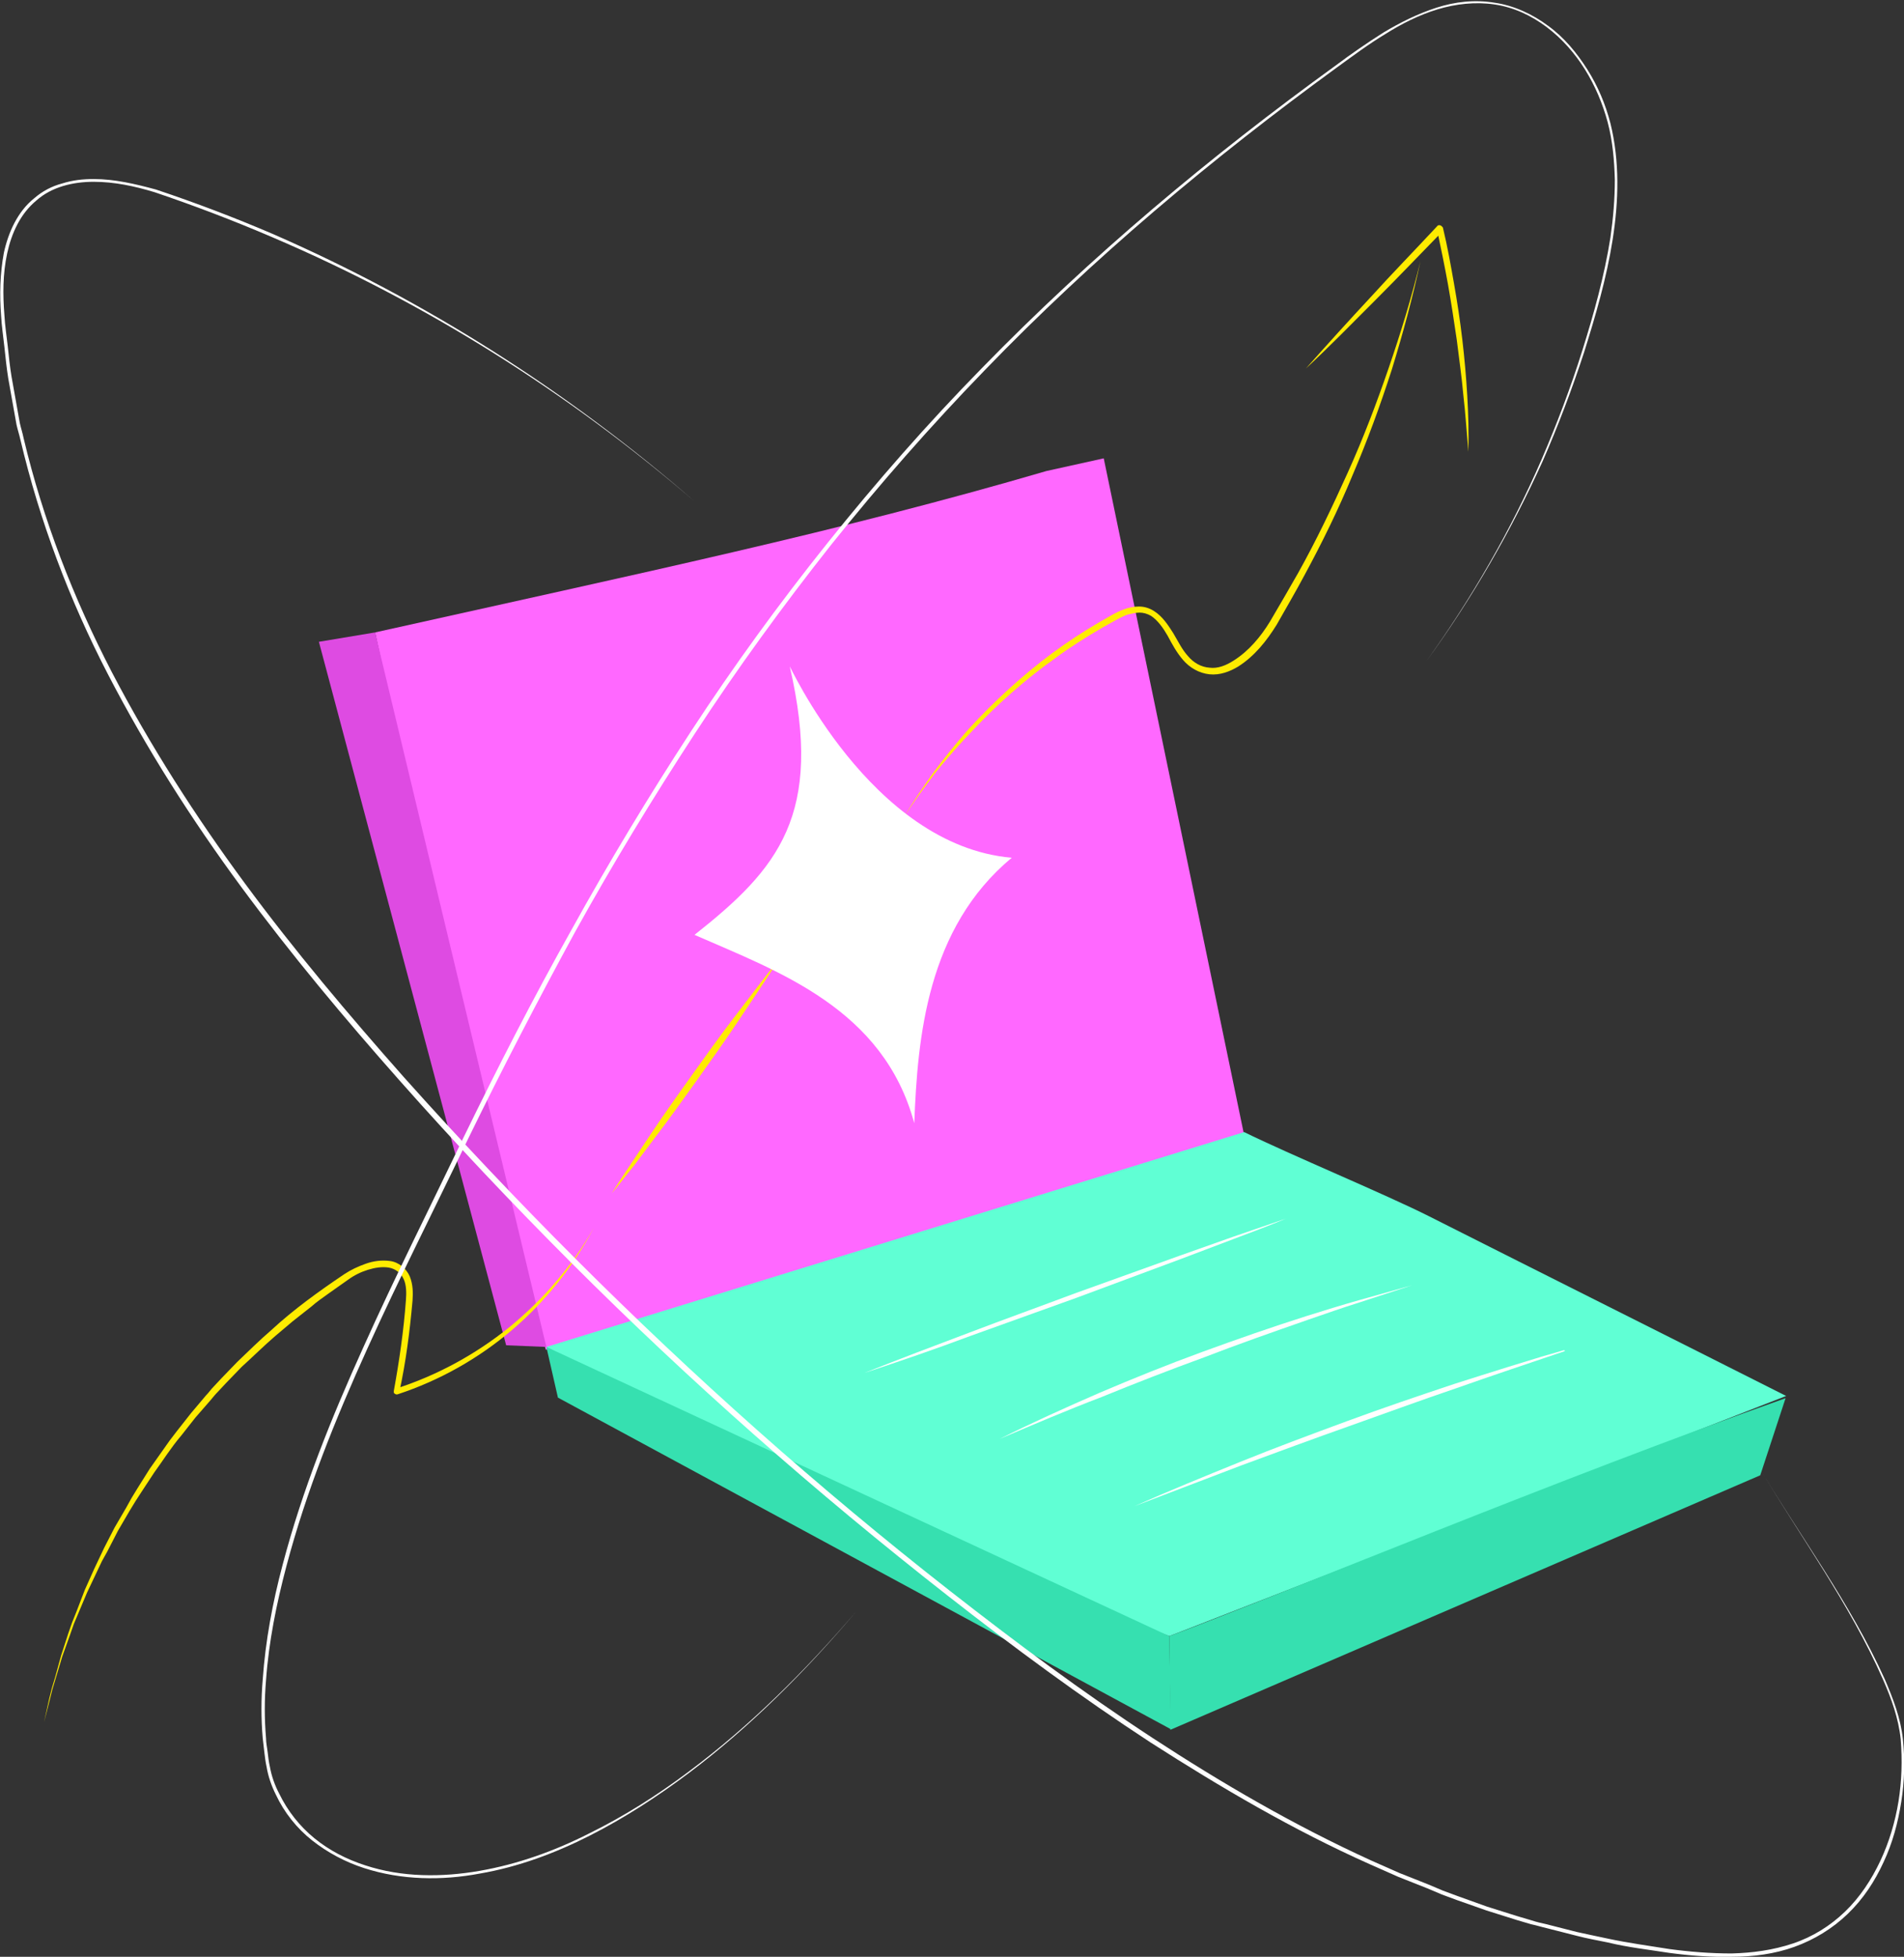 <?xml version="1.0" encoding="utf-8"?>
<!-- Generator: Adobe Illustrator 24.3.0, SVG Export Plug-In . SVG Version: 6.00 Build 0)  -->
<svg version="1.1" id="Capa_1" xmlns="http://www.w3.org/2000/svg" xmlns:xlink="http://www.w3.org/1999/xlink" x="0px" y="0px"
	 viewBox="0 0 345.7 355.2" style="enable-background:new 0 0 345.7 355.2;" xml:space="preserve">
<rect x="0" y="0" width="345.7" height="355.2" fill="#333333" stroke="none"/>
<style type="text/css">
	.st0{fill:#FF68FF;}
	.st1{fill:#60FFD4;}
	.st2{fill:#36E0B0;}
	.st3{fill:#FFFFFF;}
	.st4{fill:#FFEC00;}
	.st5{fill:#DE4BE2;}
</style>
<g>
	<g>
		<g>
			<path class="st0" d="M68.1,114.8C116.5,104,152.4,96.5,190,85.5l10.4-2.3l25.4,122.4c-50.1,16.1-80.8,28.5-126.7,39.4l-14.1-50.1
				C78.2,153.2,77,156,68.1,114.8"/>
		</g>
		<g>
			<path class="st1" d="M324.3,253.4c-21.6-10.9-43.2-21.7-64.8-32.6c-7.7-3.9-25.5-11.3-33.6-15.3l-126.7,39
				c36.6,19.8,74.4,37.3,113.1,52.5L324.3,253.4z"/>
		</g>
		<g>
			<path class="st2" d="M212.3,297c20.9-7.8,71.2-28.8,111.9-43.2l-4.6,14l-107.1,46.2L212.3,297z"/>
		</g>
		<g>
			<path class="st2" d="M212.6,313.9"/>
		</g>
		<g>
			<path class="st3" d="M157,249.2c6.3-2.5,12.6-4.9,19-7.3c6.3-2.4,12.7-4.7,19.1-7.1l19.2-6.9l9.6-3.4c3.2-1.1,6.4-2.2,9.6-3.3
				c-3.1,1.3-6.3,2.5-9.5,3.7l-9.5,3.6l-19.1,7.1c-6.4,2.3-12.8,4.6-19.2,6.9C169.8,244.9,163.4,247.1,157,249.2z"/>
		</g>
		<g>
			<path class="st3" d="M181.5,261.2c6-3,12-5.7,18.2-8.4c6.1-2.6,12.3-5.1,18.6-7.4c6.3-2.3,12.6-4.5,18.9-6.5c3.2-1,6.4-2,9.6-2.9
				c3.2-0.9,6.4-1.8,9.6-2.7l-9.5,3.1c-3.2,1-6.3,2.1-9.5,3.2c-6.3,2.2-12.6,4.4-18.8,6.8c-6.3,2.3-12.5,4.7-18.6,7.2
				C193.7,256,187.6,258.6,181.5,261.2z"/>
		</g>
		<g>
			<path class="st3" d="M206,273.4c6.3-2.8,12.7-5.4,19.1-8c6.4-2.6,12.9-5,19.4-7.4c6.5-2.4,13-4.6,19.6-6.8
				c6.6-2.1,13.2-4.2,19.8-6.1l0.1,0.2l-4.6,1.1l4.6-1.3c0.1,0,0.1,0,0.1,0.1c0,0.1,0,0.1-0.1,0.1l0,0c-6.5,2.2-13.1,4.4-19.6,6.7
				c-6.5,2.2-13,4.6-19.5,6.9c-6.5,2.3-13,4.7-19.5,7.1L206,273.4z"/>
		</g>
		<g>
			<path class="st4" d="M111.1,216.6c1.1-1.8,2.3-3.6,3.5-5.4l3.6-5.4c2.4-3.6,4.9-7.1,7.4-10.6c2.5-3.5,5-7,7.6-10.4l3.9-5.1
				c1.3-1.7,2.6-3.4,4-5.1c-1.1,1.8-2.3,3.6-3.5,5.4l-3.6,5.4c-2.4,3.6-4.9,7.1-7.4,10.6c-2.5,3.5-5,7-7.6,10.4l-3.9,5.2
				C113.8,213.2,112.5,214.9,111.1,216.6z"/>
		</g>
		<g>
			<path class="st4" d="M163.9,148.7c1.7-2.9,3.6-5.7,5.6-8.5c2-2.7,4.2-5.4,6.4-7.9c4.6-5,9.6-9.6,15.1-13.7c2.7-2,5.6-3.9,8.5-5.6
				c1.5-0.8,2.9-1.8,4.6-2.4c0.8-0.3,1.7-0.5,2.7-0.5c1,0,1.9,0.3,2.7,0.8c1.6,1,2.6,2.6,3.5,4c0.9,1.5,1.6,3,2.7,4.2
				c1,1.2,2.4,2,3.9,2.1c1.5,0.2,3-0.4,4.4-1.3c2.7-1.7,4.9-4.3,6.6-7.1c1.7-2.9,3.4-5.8,5.1-8.8c3.3-5.9,6.2-12,9-18.2
				c2.8-6.2,5.2-12.5,7.4-18.9c2.2-6.4,4.2-12.9,5.8-19.5c-1.4,6.6-3.2,13.2-5.2,19.7c-2.1,6.5-4.4,12.8-7.1,19.1
				c-2.6,6.3-5.6,12.4-8.8,18.3c-1.6,3-3.3,5.9-5,8.9c-1.8,2.9-4,5.7-7,7.6c-1.5,0.9-3.3,1.6-5.2,1.4c-1.9-0.2-3.6-1.2-4.8-2.6
				c-1.2-1.4-2-2.9-2.8-4.4c-0.8-1.4-1.8-2.8-3-3.6c-0.7-0.4-1.4-0.6-2.1-0.6c-0.7,0-1.5,0.2-2.3,0.4c-1.5,0.6-2.9,1.5-4.4,2.3
				c-2.9,1.7-5.8,3.5-8.5,5.5c-5.5,3.9-10.6,8.4-15.2,13.3c-2.3,2.4-4.6,5-6.7,7.6C167.7,143.1,165.7,145.8,163.9,148.7z"/>
		</g>
		<g>
			<path class="st4" d="M237.1,66.9c3.9-4.4,7.8-8.7,11.8-13c3.9-4.3,8-8.5,12-12.8c0.2-0.3,0.6-0.3,0.9,0c0.1,0.1,0.2,0.2,0.2,0.3
				l0,0c0.8,3.3,1.4,6.7,2,10.1c0.6,3.4,1.1,6.7,1.5,10.1c0.4,3.4,0.7,6.8,0.9,10.2c0.2,3.4,0.3,6.8,0.2,10.2
				c-0.3-3.4-0.5-6.8-0.9-10.2c-0.3-3.4-0.8-6.8-1.2-10.1c-0.5-3.4-1-6.7-1.6-10.1c-0.6-3.3-1.3-6.7-2-10l1.1,0.3
				c-4.1,4.2-8.1,8.4-12.3,12.6C245.5,58.7,241.4,62.9,237.1,66.9z"/>
		</g>
		<polyline class="st5" points="57.9,116.5 68.1,114.8 99.2,244.5 91.9,244.2 		"/>
		<g>
			<polyline class="st2" points="99.2,244.5 101.3,253.7 212.6,313.9 212.3,297 99.2,244.5 			"/>
		</g>
		<g>
			<path class="st3" d="M143.4,121c6.2,26.9-2.1,36.7-17.3,48.7c15.3,6.7,34.3,13.4,39.9,34.2c0.6-15.6,2.3-35.4,17.7-48.2
				C158,153.5,143,119.9,143.4,121"/>
		</g>
	</g>
	<g>
		<path class="st4" d="M8,312.6l0.9-4.1l0.5-2l0.6-2l1.1-4l1.3-4l0.7-2l0.8-2l1.5-3.9l1.7-3.8l0.9-1.9l0.9-1.9l1.9-3.7l2.1-3.6
			l1-1.8l1.1-1.8l2.2-3.5l2.4-3.4c0.4-0.6,0.8-1.1,1.2-1.7l1.3-1.7l2.6-3.3l2.7-3.2c0.5-0.5,0.9-1.1,1.4-1.6l1.4-1.5
			c1-1,1.9-2,2.9-3c2-1.9,4-3.9,6.1-5.7c4.1-3.8,8.7-7.1,13.3-10.2c1.2-0.8,2.5-1.4,3.9-1.9c1.4-0.5,2.9-0.7,4.4-0.5
			c1.6,0.2,3,1.4,3.6,2.8c0.6,1.5,0.6,3,0.5,4.4c-0.5,5.6-1.2,11.1-2.4,16.6l-0.7-0.6c7.5-2.4,14.5-6.2,20.7-11.2
			c6.1-5,11.4-11.1,15.3-18c-3.7,7-8.8,13.4-14.8,18.5c-6.1,5.2-13.2,9.2-20.8,11.7c-0.3,0.1-0.6-0.1-0.7-0.3c0-0.1,0-0.2,0-0.3l0,0
			c1-5.5,1.8-11,2.2-16.5c0.1-1.3,0.1-2.7-0.4-3.8c-0.5-1.1-1.5-1.9-2.7-2.1c-1.2-0.2-2.5,0-3.8,0.4c-1.3,0.4-2.5,1-3.6,1.8
			c-1.1,0.8-2.3,1.6-3.4,2.4c-1.1,0.8-2.3,1.6-3.3,2.5l-3.3,2.6c-1.1,0.9-2.1,1.8-3.2,2.7c-2.1,1.8-4.1,3.8-6.1,5.6
			c-1,1-1.9,2-2.9,3l-1.4,1.5c-0.5,0.5-0.9,1-1.4,1.6l-2.7,3.1l-2.6,3.3c-1.8,2.1-3.3,4.5-4.9,6.7l-2.3,3.5l-1.1,1.7l-1.1,1.8
			l-2.1,3.6l-1.9,3.7l-1,1.8l-0.9,1.9l-1.8,3.8l-1.6,3.8l-0.8,1.9l-0.7,2l-1.4,3.9l-1.2,4l-0.6,2l-0.5,2L8,312.6z"/>
	</g>
	<g>
		<path class="st3" d="M259,120c8.2-11.4,15.3-23.7,20.9-36.6c2.8-6.5,5.3-13.1,7.4-19.8c2.1-6.7,4-13.5,5.1-20.5
			c0.5-3.5,0.8-7,0.8-10.5c-0.1-3.5-0.4-7-1.3-10.4c-1.8-6.7-5.5-13.1-11.1-17.3c-2.8-2.1-6-3.6-9.5-4.1c-3.4-0.5-7-0.1-10.3,0.9
			c-3.3,1-6.5,2.6-9.5,4.5c-3,1.8-5.8,3.9-8.7,6c-22.8,16.6-44.4,34.7-64,55c-9.8,10.1-19.1,20.7-27.9,31.7
			c-8.7,11-17,22.4-24.7,34.2c-7.7,11.8-15,23.8-21.8,36.1C97.7,181.5,91.2,194,85,206.7c-6.1,12.7-12.5,25.3-18.3,38.1
			c-5.8,12.8-11.1,25.9-14.7,39.5c-1.8,6.8-3.2,13.7-3.7,20.7c-0.3,3.5-0.3,7,0,10.5c0,0.9,0.2,1.7,0.3,2.6c0.1,0.9,0.2,1.7,0.4,2.6
			c0.3,1.7,0.9,3.4,1.7,4.9c1.5,3.1,3.7,5.9,6.4,8.1c2.7,2.2,5.8,3.8,9.2,4.9c6.7,2.2,13.9,2.2,20.8,1c6.9-1.2,13.6-3.6,19.9-6.8
			c6.3-3.1,12.3-6.9,17.9-11.1c11.3-8.4,21.3-18.4,30.5-29.1c-9.1,10.7-19.1,20.8-30.4,29.3c-5.6,4.2-11.6,8.1-17.9,11.3
			c-6.3,3.2-13,5.7-20,6.9c-6.9,1.3-14.2,1.2-21-1c-3.4-1.1-6.6-2.8-9.4-5c-2.8-2.2-5.1-5.1-6.6-8.3c-0.8-1.6-1.4-3.3-1.7-5.1
			c-0.2-0.9-0.3-1.8-0.4-2.6c-0.1-0.9-0.2-1.8-0.3-2.6c-0.3-3.5-0.3-7.1,0-10.6c0.5-7.1,1.8-14,3.6-20.8
			c3.6-13.7,8.9-26.8,14.7-39.6c5.8-12.9,12.1-25.4,18.2-38.1c6.2-12.7,12.6-25.2,19.5-37.5c6.8-12.3,14.1-24.4,21.8-36.2
			c7.7-11.8,16-23.2,24.8-34.2c8.8-11,18.1-21.6,28-31.7c19.7-20.2,41.4-38.4,64.2-54.9c2.8-2.1,5.7-4.1,8.7-6
			c3-1.8,6.2-3.4,9.6-4.5c3.4-1.1,7-1.5,10.6-0.9c3.5,0.5,6.9,2.1,9.7,4.2c2.9,2.1,5.2,4.9,7.1,7.9c1.9,3,3.3,6.3,4.2,9.8
			c1.7,6.9,1.5,14.1,0.4,21.1c-1.1,7-3.1,13.8-5.2,20.5c-2.2,6.7-4.7,13.3-7.5,19.7C274.4,96.3,267.3,108.6,259,120z"/>
	</g>
	<g>
		<path class="st3" d="M126.1,91c-23-19.8-48.9-36.1-76.8-48c-7-3-14.1-5.7-21.2-8.1c-3.6-1.1-7.3-1.9-11.1-1.9
			c-3.7,0-7.6,0.9-10.4,3.4c-2.9,2.4-4.5,5.9-5.3,9.6c-0.8,3.7-0.8,7.5-0.5,11.2c0.1,1.9,0.4,3.8,0.6,5.6c0.2,1.9,0.4,3.8,0.7,5.6
			l1,5.6l0.5,2.8c0.2,0.9,0.5,1.8,0.7,2.8c3.5,14.7,9,28.9,16,42.4c7,13.4,15.2,26.2,24.2,38.4c9,12.2,18.8,23.8,28.8,35.1
			c10.1,11.3,20.5,22.3,31.2,33c21.4,21.4,44.1,41.6,68,60.3c11.9,9.3,24.1,18.4,36.8,26.7c12.7,8.3,25.8,15.9,39.6,22.2l5.2,2.3
			l5.3,2.1l2.6,1.1l2.7,1l5.3,1.9l5.4,1.7l2.7,0.8c0.9,0.3,1.8,0.5,2.7,0.7l5.5,1.4c1.8,0.4,3.7,0.8,5.6,1.2
			c3.7,0.8,7.5,1.3,11.2,1.9c3.7,0.5,7.5,0.8,11.3,0.8c3.8-0.1,7.5-0.6,11.1-1.8c3.6-1.2,6.8-3.2,9.5-5.8c2.7-2.6,4.8-5.8,6.4-9.2
			c1.6-3.4,2.7-7.1,3.3-10.8c0.6-3.7,0.7-7.5,0.4-11.3c-0.4-3.8-1.7-7.4-3.2-10.8c-6.1-13.9-15.2-26.2-22.9-39.2
			c7.7,13,16.9,25.2,23.2,39.1c1.5,3.5,2.9,7.1,3.3,10.9c0.4,3.8,0.3,7.6-0.3,11.4c-0.6,3.8-1.6,7.5-3.2,10.9
			c-1.6,3.5-3.7,6.7-6.5,9.4c-2.8,2.7-6.1,4.7-9.7,6c-3.6,1.3-7.5,1.8-11.3,1.8c-3.8,0.1-7.6-0.2-11.4-0.7c-3.8-0.6-7.5-1-11.2-1.9
			c-1.9-0.4-3.7-0.7-5.6-1.2l-5.5-1.4c-0.9-0.2-1.8-0.5-2.8-0.7l-2.7-0.8l-5.4-1.7l-5.4-1.9l-2.7-1l-2.6-1.1l-5.3-2.1l-5.2-2.3
			c-13.9-6.2-27-13.9-39.8-22.1c-12.7-8.3-24.9-17.3-36.9-26.7c-23.9-18.7-46.7-38.8-68.2-60.3c-10.7-10.7-21.2-21.8-31.2-33.1
			c-10.1-11.4-19.8-23-28.8-35.2c-9-12.2-17.2-25.1-24.2-38.6c-7-13.5-12.4-27.8-15.9-42.6C3.5,78.9,3.2,78,3,77.1l-0.5-2.8l-1-5.6
			C1.2,66.8,1,64.9,0.8,63c-0.2-1.9-0.5-3.8-0.6-5.7c-0.3-3.8-0.2-7.6,0.5-11.4c0.8-3.7,2.5-7.5,5.5-9.9c1.5-1.3,3.2-2.2,5.1-2.7
			c1.9-0.6,3.8-0.8,5.7-0.8c3.8,0,7.6,0.9,11.3,1.9c7.2,2.4,14.3,5.1,21.3,8.1C77.3,54.6,103.2,71.1,126.1,91z"/>
	</g>
</g>
</svg>
